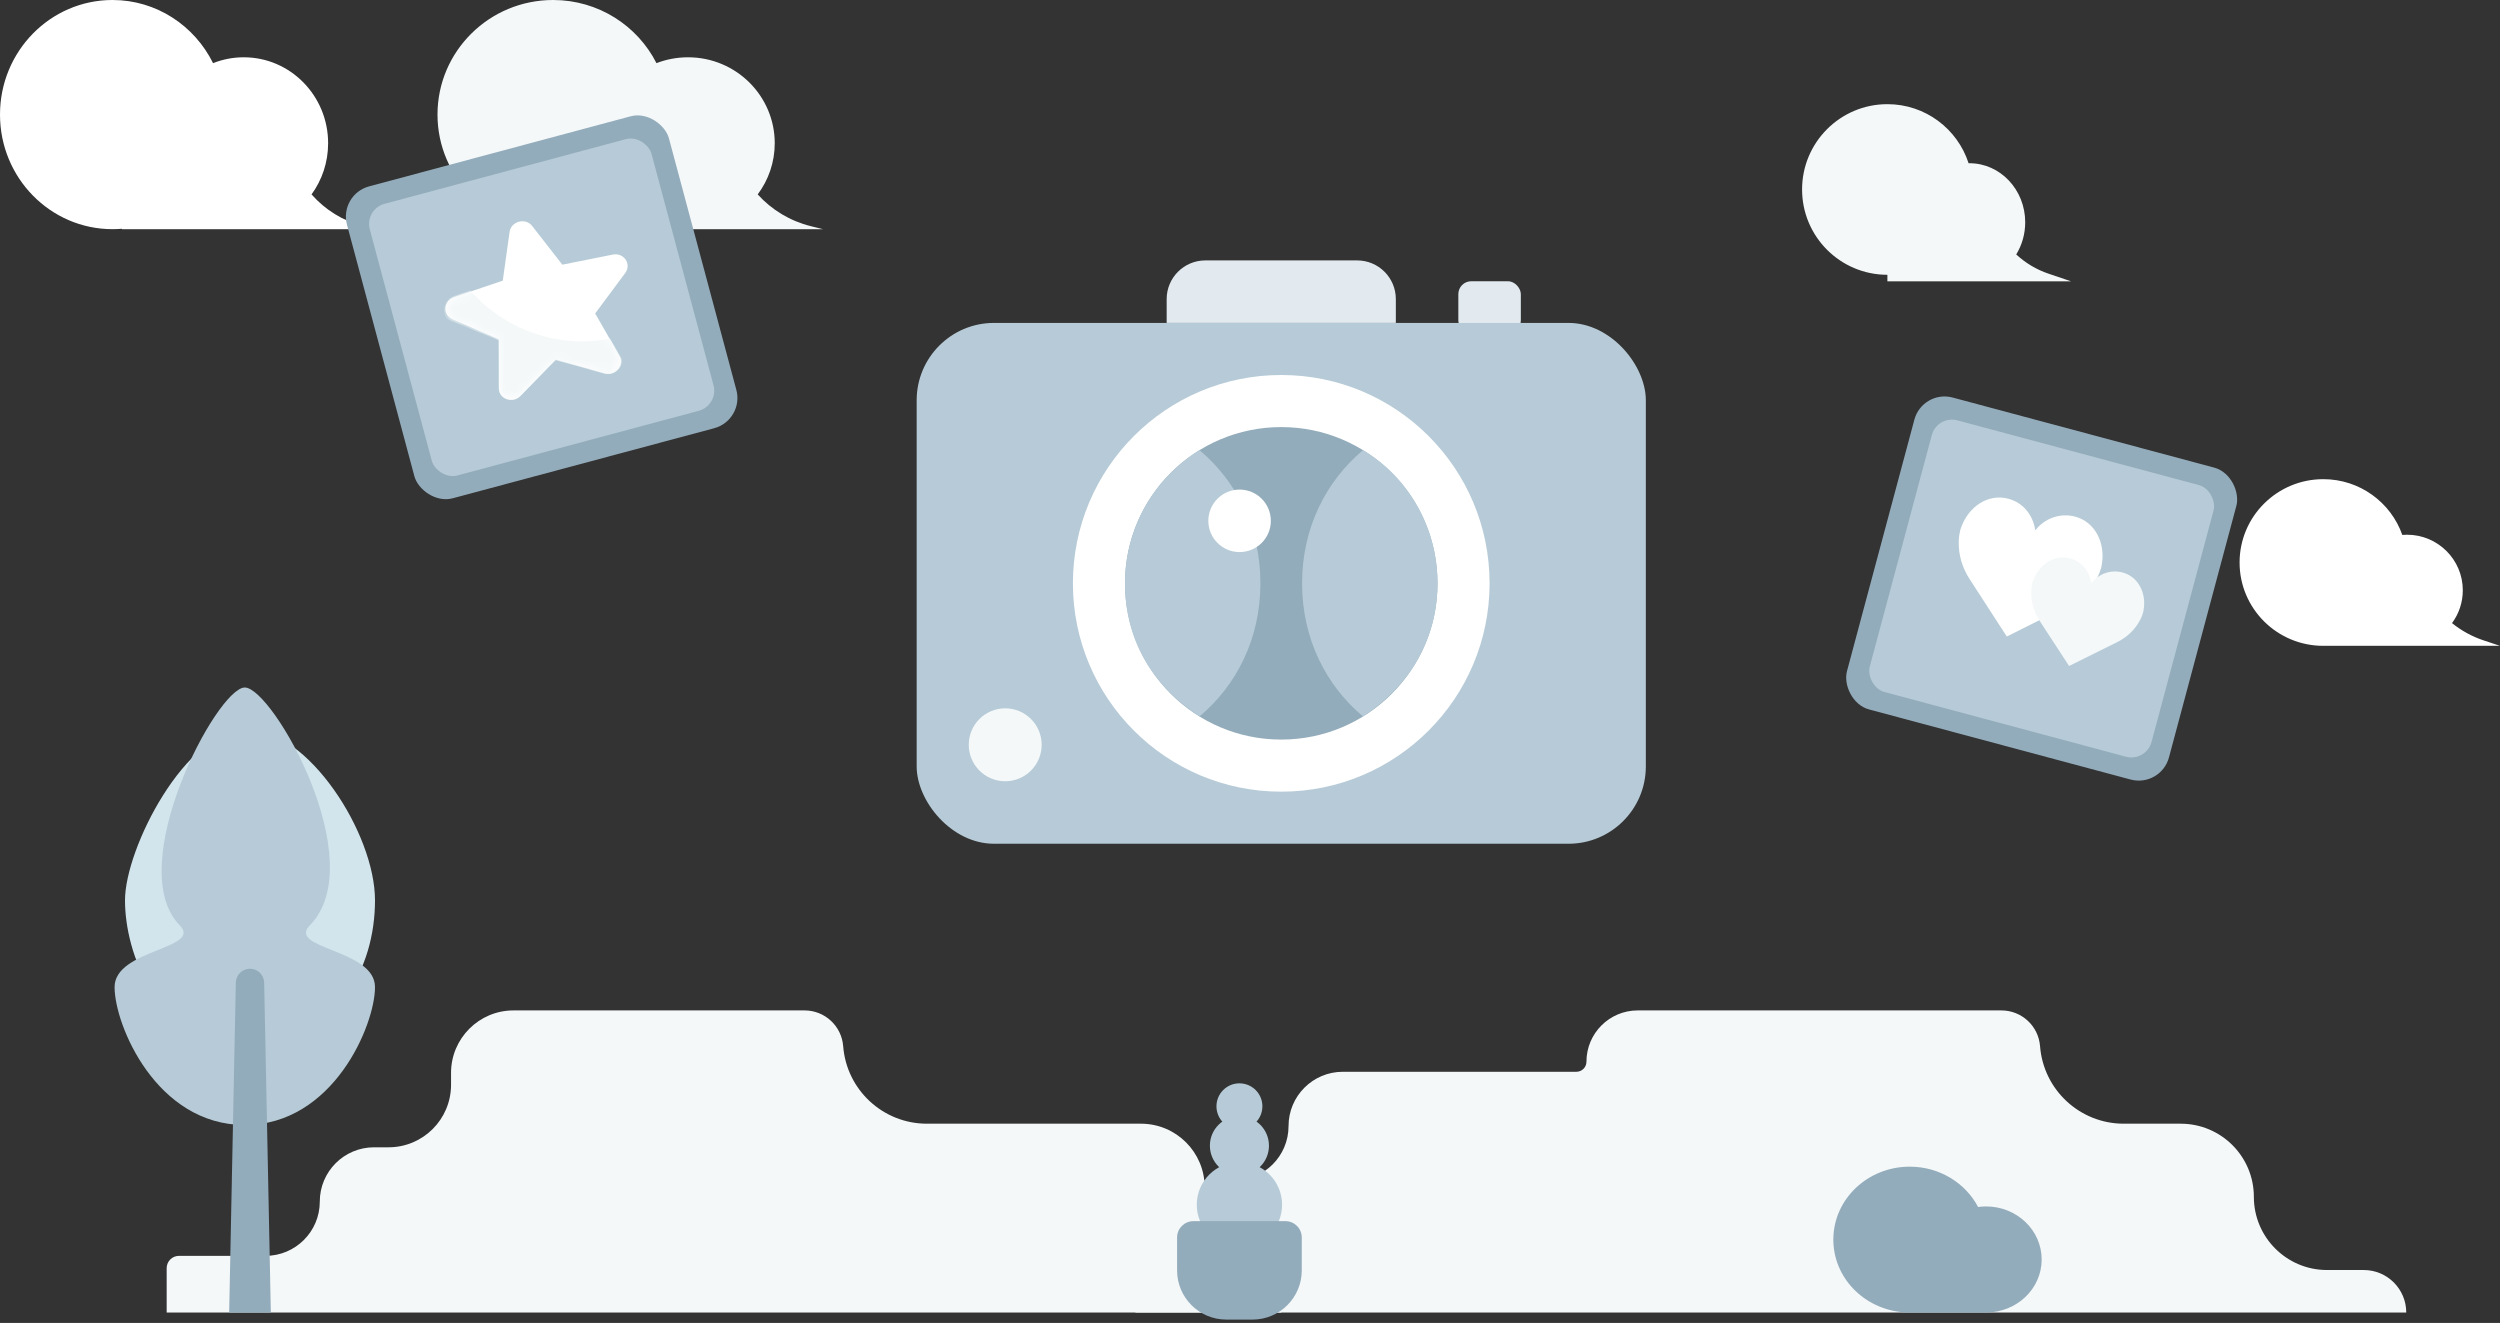 <svg width="240" height="127" viewBox="0 0 240 127" fill="none" xmlns="http://www.w3.org/2000/svg">
<rect x="0" y="0" width="240" height="127" fill="#333333" stroke="none"/>
<path fill-rule="evenodd" clip-rule="evenodd" d="M11.7 21.962C11.403 21.987 11.103 22 10.8 22C4.835 22 0 17.075 0 11C0 4.925 4.835 0 10.8 0C15.022 0 18.677 2.467 20.454 6.063C21.367 5.699 22.36 5.5 23.4 5.5C27.873 5.5 31.5 9.194 31.5 13.75C31.5 15.591 30.908 17.291 29.908 18.663C31.203 20.134 32.92 21.216 34.878 21.714L36 22H11.7V21.962Z" fill="white"/>
<path fill-rule="evenodd" clip-rule="evenodd" d="M235.394 59.818C236.289 60.543 237.315 61.109 238.431 61.479L240 62H223.036C218.598 62 215 58.418 215 54C215 49.582 218.598 46 223.036 46C226.541 46 229.523 48.235 230.621 51.352C230.769 51.34 230.92 51.333 231.071 51.333C234.03 51.333 236.429 53.721 236.429 56.667C236.429 57.846 236.044 58.935 235.394 59.818Z" fill="white"/>
<path fill-rule="evenodd" clip-rule="evenodd" d="M16 121.744C16 121.091 16.529 120.562 17.181 120.562H25.489C28.367 120.562 30.7 118.229 30.7 115.352C30.7 112.474 33.033 110.141 35.911 110.141H37.3C40.614 110.141 43.3 107.454 43.3 104.141V103C43.3 99.686 45.986 97 49.3 97H77.235C79.179 97 80.796 98.496 80.945 100.435C81.27 104.633 84.771 107.875 88.982 107.875H109.533C112.911 107.875 115.65 110.614 115.65 113.992V116.434C115.65 118.464 117.295 120.109 119.325 120.109C121.355 120.109 123 121.755 123 123.784V126H16V121.744Z" fill="#F4F8F9"/>
<path fill-rule="evenodd" clip-rule="evenodd" d="M109 120.663C109 116.603 112.291 113.312 116.35 113.312H118.489C121.367 113.312 123.7 110.979 123.7 108.102C123.7 105.224 126.033 102.891 128.911 102.891H151.331C151.866 102.891 152.3 102.457 152.3 101.921C152.3 99.203 154.503 97 157.221 97H192.135C194.079 97 195.696 98.496 195.845 100.435C196.17 104.633 199.671 107.875 203.882 107.875H209.347C213.226 107.875 216.37 111.019 216.37 114.898C216.37 118.777 219.515 121.922 223.393 121.922H226.922C229.174 121.922 231 123.748 231 126H109V120.663Z" fill="#F4F8F9"/>
<path fill-rule="evenodd" clip-rule="evenodd" d="M118.985 119.75C121.246 119.75 123.08 117.917 123.08 115.655C123.08 113.393 121.246 111.56 118.985 111.56C116.723 111.56 114.89 113.393 114.89 115.655C114.89 117.917 116.723 119.75 118.985 119.75Z" fill="#B6CBD7"/>
<path fill-rule="evenodd" clip-rule="evenodd" d="M118.985 112.82C120.551 112.82 121.82 111.551 121.82 109.985C121.82 108.419 120.551 107.15 118.985 107.15C117.42 107.15 116.15 108.419 116.15 109.985C116.15 111.551 117.42 112.82 118.985 112.82Z" fill="#B6CBD7"/>
<path fill-rule="evenodd" clip-rule="evenodd" d="M118.985 108.41C120.203 108.41 121.19 107.423 121.19 106.205C121.19 104.987 120.203 104 118.985 104C117.767 104 116.78 104.987 116.78 106.205C116.78 107.423 117.767 108.41 118.985 108.41Z" fill="#B6CBD7"/>
<path fill-rule="evenodd" clip-rule="evenodd" d="M114.568 117.23H123.402C124.268 117.23 124.97 117.932 124.97 118.798V121.955C124.97 124.565 122.855 126.68 120.245 126.68H117.725C115.115 126.68 113 124.565 113 121.955V118.798C113 117.932 113.702 117.23 114.568 117.23Z" fill="#93ACBB"/>
<path fill-rule="evenodd" clip-rule="evenodd" d="M182.667 125.971C178.929 125.65 176 122.651 176 119C176 115.134 179.283 112 183.333 112C186.205 112 188.692 113.576 189.895 115.871C190.147 115.836 190.405 115.818 190.667 115.818C193.612 115.818 196 118.097 196 120.909C196 123.721 193.612 126 190.667 126H182.667V125.971Z" fill="#93ACBB"/>
<path d="M112 28.712C112 26.662 113.662 25 115.713 25H130.288C132.338 25 134 26.662 134 28.712V31H112V28.712Z" fill="#E2EAEF"/>
<rect x="140" y="27" width="6" height="5" rx="1.238" fill="#E2EAEF"/>
<rect x="88" y="31" width="70" height="50" rx="7.425" fill="#B6CBD7"/>
<path d="M123 76C134.046 76 143 67.046 143 56C143 44.954 134.046 36 123 36C111.954 36 103 44.954 103 56C103 67.046 111.954 76 123 76Z" fill="white"/>
<path fill-rule="evenodd" clip-rule="evenodd" d="M96.5 75C98.433 75 100 73.433 100 71.5C100 69.567 98.433 68 96.5 68C94.567 68 93 69.567 93 71.5C93 73.433 94.567 75 96.5 75Z" fill="#F4F8F9"/>
<path d="M123 71C131.284 71 138 64.284 138 56C138 47.716 131.284 41 123 41C114.716 41 108 47.716 108 56C108 64.284 114.716 71 123 71Z" fill="#93ACBB"/>
<path d="M125 56C125 61.321 127.303 65.809 130.85 68.779C135.372 65.826 138 61.321 138 56C138 50.679 135.264 45.841 130.85 43.215C127.303 46.186 125 50.679 125 56Z" fill="#B6CBD7"/>
<path d="M108 56C108 61.321 110.51 65.747 115.15 68.779C118.697 65.809 121 61.321 121 56C121 50.679 118.697 46.186 115.15 43.215C110.802 45.895 108 50.679 108 56Z" fill="#B6CBD7"/>
<path d="M119 53C120.657 53 122 51.657 122 50C122 48.343 120.657 47 119 47C117.343 47 116 48.343 116 50C116 51.657 117.343 53 119 53Z" fill="white"/>
<path fill-rule="evenodd" clip-rule="evenodd" d="M54.025 21.962C53.72 21.987 53.411 22 53.1 22C46.97 22 42 17.075 42 11C42 4.925 46.97 0 53.1 0C57.439 0 61.196 2.467 63.022 6.063C63.96 5.699 64.982 5.5 66.05 5.5C70.648 5.5 74.375 9.194 74.375 13.75C74.375 15.591 73.767 17.291 72.739 18.663C74.07 20.134 75.834 21.216 77.847 21.714L79 22H54.025V21.962Z" fill="#F4F8F9"/>
<rect x="32.533" y="18.669" width="32" height="31" rx="3" transform="rotate(-15 32.533 18.669)" fill="#93ACBB"/>
<rect x="34.982" y="20.084" width="28" height="27" rx="2" transform="rotate(-15 34.982 20.084)" fill="#B6CBD7"/>
<path d="M53.362 34.521L49.966 38.008C49.217 38.776 47.894 38.306 47.891 37.271L47.88 32.573L43.442 30.654C42.464 30.232 42.557 28.872 43.588 28.523L48.266 26.942L48.919 22.269C49.063 21.239 50.444 20.869 51.084 21.689L53.986 25.409L58.828 24.44C59.895 24.226 60.655 25.357 60.02 26.212L57.136 30.093L59.475 34.167C59.99 35.065 59.079 36.134 58.047 35.843L53.362 34.521Z" fill="white"/>
<mask id="mask0" mask-type="alpha" maskUnits="userSpaceOnUse" x="42" y="21" width="19" height="18">
<path d="M53.362 34.521L49.966 38.008C49.217 38.776 47.894 38.306 47.891 37.271L47.88 32.573L43.442 30.654C42.464 30.232 42.557 28.872 43.588 28.523L48.266 26.942L48.919 22.269C49.063 21.239 50.444 20.869 51.084 21.689L53.986 25.409L58.828 24.44C59.895 24.226 60.655 25.357 60.02 26.212L57.136 30.093L59.475 34.167C59.99 35.065 59.079 36.134 58.047 35.843L53.362 34.521Z" fill="white"/>
</mask>
<g mask="url(#mask0)">
<path d="M58.579 32.496C53.48 33.553 48.207 31.467 45.161 27.884L43.584 28.416C42.559 28.762 42.252 30.36 43.222 30.773L47.882 32.675L47.881 37.298C47.88 38.317 49.194 38.776 49.94 38.018L53.323 34.577L57.974 35.865C58.998 36.149 60.096 35.121 59.587 34.239L58.579 32.496Z" fill="#F4F8F9"/>
</g>
<rect x="184.557" y="37.387" width="32" height="31" rx="3" transform="rotate(15 184.557 37.387)" fill="#93ACBB"/>
<rect x="185.971" y="39.837" width="28" height="27" rx="2" transform="rotate(15 185.971 39.837)" fill="#B6CBD7"/>
<path d="M195.383 50.914C196.274 49.773 197.761 49.208 199.212 49.596C201.165 50.12 202.127 52.159 201.773 54.188C201.773 54.188 201.736 54.706 201.289 55.535C200.68 56.664 199.72 57.556 198.594 58.13L192.652 61.105L189.075 55.579C188.387 54.519 188.002 53.267 188.039 51.984C188.066 51.042 188.293 50.576 188.293 50.576C189.001 48.642 190.853 47.356 192.807 47.88C194.257 48.269 195.182 49.48 195.383 50.914Z" fill="white"/>
<path d="M200.764 55.982C201.462 55.092 202.63 54.653 203.769 54.958C205.304 55.37 206.062 56.963 205.787 58.547C205.787 58.547 205.759 58.951 205.408 59.598C204.931 60.479 204.179 61.173 203.295 61.62L198.633 63.935L195.816 59.616C195.275 58.787 194.97 57.809 194.998 56.808C195.018 56.073 195.195 55.709 195.195 55.709C195.749 54.2 197.202 53.198 198.737 53.61C199.877 53.915 200.604 54.862 200.764 55.982Z" fill="#F4F8F9"/>
<path fill-rule="evenodd" clip-rule="evenodd" d="M189.065 27.01H181.19V26.38C176.667 26.38 173 22.713 173 18.19C173 13.667 176.667 10 181.19 10C184.834 10 187.922 12.38 188.985 15.671C189.012 15.67 189.038 15.67 189.065 15.67C192.022 15.67 194.42 18.209 194.42 21.34C194.42 22.479 194.103 23.539 193.557 24.427C194.439 25.245 195.49 25.877 196.65 26.27L198.83 27.01H189.065Z" fill="#F4F8F9"/>
<path fill-rule="evenodd" clip-rule="evenodd" d="M23.707 100C32.488 100 36 92.857 36 86.429C36 80 29.561 70 23.707 70C17.854 70 12 81.429 12 86.429C12 91.429 14.927 100 23.707 100Z" fill="#D2E5ED"/>
<path fill-rule="evenodd" clip-rule="evenodd" d="M23.5 108C31.982 108 36 98.413 36 94.761C36 91.109 27.518 91.109 29.75 88.826C35.695 82.746 26.179 66 23.5 66C20.821 66 11.756 83.208 17.25 88.826C19.482 91.109 11 91.109 11 94.761C11 98.413 15.018 108 23.5 108Z" fill="#B6CBD7"/>
<path fill-rule="evenodd" clip-rule="evenodd" d="M22.64 94.333C22.655 93.593 23.259 93 24 93C24.741 93 25.345 93.593 25.36 94.333L26 126H22L22.64 94.333Z" fill="#93ACBB"/>
</svg>
